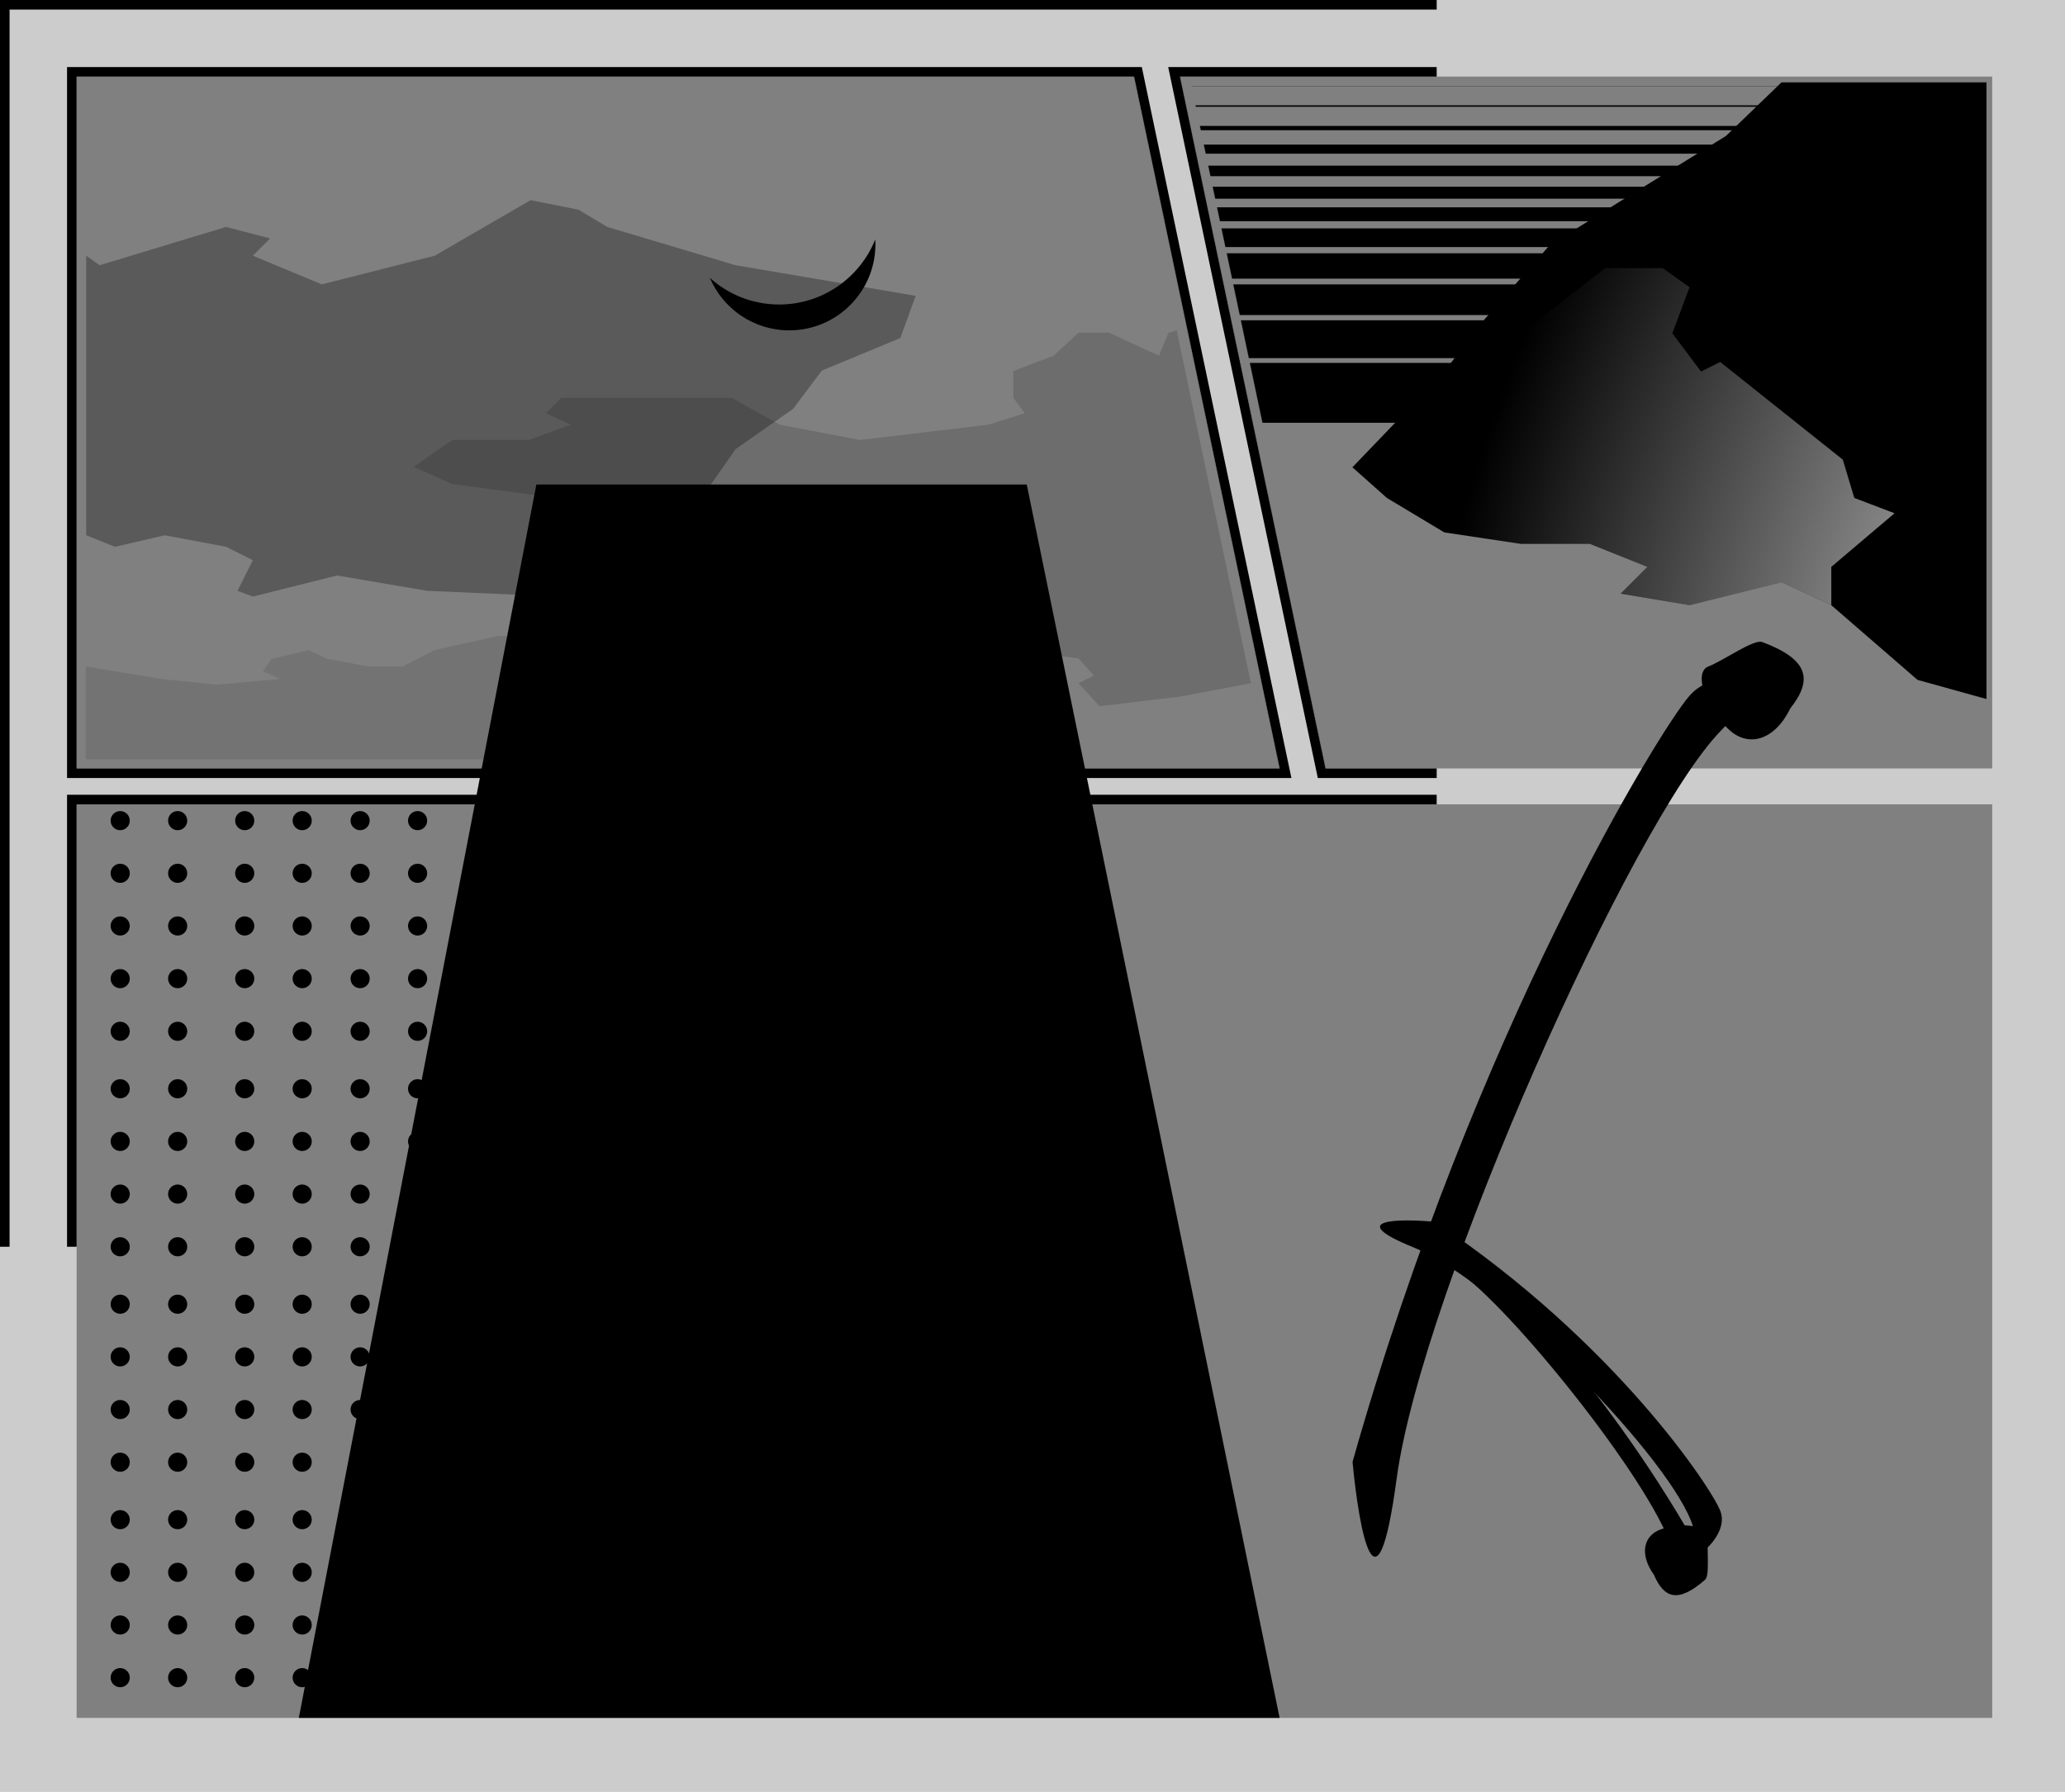 <svg width="4312" height="3742" viewBox="0 0 4312 3742" fill="none" xmlns="http://www.w3.org/2000/svg">
<rect x="0" y="0" width="4312" height="3742" fill="#808080" stroke="none"/>
<mask id="path-1-inside-1" fill="white">
<path fill-rule="evenodd" clip-rule="evenodd" d="M4312 0H0V3742H4312V0ZM2368 160H160V1605H2672L2368 160ZM2464 160H4160V1605H2768L2464 160ZM4160 1680H160V3588H4160V1680Z"/>
</mask>
<path fill-rule="evenodd" clip-rule="evenodd" d="M4312 0H0V3742H4312V0ZM2368 160H160V1605H2672L2368 160ZM2464 160H4160V1605H2768L2464 160ZM4160 1680H160V3588H4160V1680Z" fill="white" fill-opacity="0.6"/>
<path d="M0 0V-20H-20V0H0ZM4312 0H4332V-20H4312V0ZM0 3742H-20V3762H0V3742ZM4312 3742V3762H4332V3742H4312ZM160 160V140H140V160H160ZM2368 160L2387.57 155.883L2384.23 140H2368V160ZM160 1605H140V1625H160V1605ZM2672 1605V1625H2696.65L2691.57 1600.88L2672 1605ZM4160 160H4180V140H4160V160ZM2464 160V140H2439.35L2444.43 164.117L2464 160ZM4160 1605V1625H4180V1605H4160ZM2768 1605L2748.43 1609.12L2751.77 1625H2768V1605ZM160 1680V1660H140V1680H160ZM4160 1680H4180V1660H4160V1680ZM160 3588H140V3608H160V3588ZM4160 3588V3608H4180V3588H4160ZM0 20H4312V-20H0V20ZM20 3742V0H-20V3742H20ZM4312 3722H0V3762H4312V3722ZM4292 0V3742H4332V0H4292ZM160 180H2368V140H160V180ZM180 1605V160H140V1605H180ZM2672 1585H160V1625H2672V1585ZM2348.43 164.117L2652.43 1609.12L2691.57 1600.88L2387.57 155.883L2348.43 164.117ZM4160 140H2464V180H4160V140ZM4180 1605V160H4140V1605H4180ZM2768 1625H4160V1585H2768V1625ZM2444.43 164.117L2748.43 1609.12L2787.57 1600.88L2483.57 155.883L2444.43 164.117ZM160 1700H4160V1660H160V1700ZM180 3588V1680H140V3588H180ZM4160 3568H160V3608H4160V3568ZM4140 1680V3588H4180V1680H4140Z" fill="black" mask="url(#path-1-inside-1)"/>
<mask id="mask0" mask-type="alpha" maskUnits="userSpaceOnUse" x="2488" y="180" width="1652" height="1404">
<path d="M2488 180H4140V1584H2784L2488 180Z" fill="white"/>
</mask>
<g mask="url(#mask0)">
<path fill-rule="evenodd" clip-rule="evenodd" d="M4208 127H2464V180H4208V127ZM4208 220H2464V223H4198V263H2464V272H4198V302H2464V321H4198V346H2464V368H4208V220ZM4208 390H2464V415H4208V390ZM4208 433H2464V462H4208V433ZM4208 477H2464V516H4208V477ZM4208 529H2464V582H4208V529ZM4208 594H2464V658H4208V594ZM4208 669H2464V748H4208V669ZM4208 758H2464V883H4208V758Z" fill="black"/>
</g>
<path d="M2824 976L2896 1040L3016 1112L3176 1136H3320L3440 1184L3384 1240L3528 1264L3720 1216L3824 1264L4004 1420L4148 1460V1320V1184V172H3720L3604 284L3384 420L3236 512L3092 676L3016 776L2824 976Z" fill="black"/>
<path d="M3056 876L2912 1040L3016 1112L3176 1136H3320L3440 1184L3384 1240L3528 1264L3720 1216L3824 1264V1184L3956 1072L3872 1040L3848 960L3592 756L3552 776L3492 696L3528 600L3472 560H3352L3176 696L3136 776L3056 876Z" fill="url(#paint0_radial)"/>
<path fill-rule="evenodd" clip-rule="evenodd" d="M1827.72 499.942C1795.95 579.661 1718.05 636 1627 636C1571.32 636 1520.56 614.933 1482.26 580.334C1509.65 644.795 1573.55 690 1648 690C1747.41 690 1828 609.411 1828 510C1828 506.625 1827.91 503.271 1827.72 499.942Z" fill="black"/>
<path d="M472 474L208 554L180 534V1118L240 1142L344 1118L472 1142L528 1170L496 1234L528 1246L704 1202L892 1234L1168 1246L1452 1058L1536 938L1656 854L1716 774L1880 706L1912 618L1772 594L1536 554L1268 474L1208 438L1108 418L908 534L672 594L528 534L564 498L472 474Z" fill="black" fill-opacity="0.3"/>
<path d="M2464 1455L2612 1427L2457 690L2440 695L2420 743L2316 695H2252L2200 743L2116 775V831L2140 863L2064 887L1796 919L1628 887L1528 831H1304H1172L1140 863L1192 887L1104 919H944L864 975L944 1011L1216 1047L1576 1163L1776 1251L2024 1347L2252 1375L2284 1411L2252 1427L2296 1475L2464 1455Z" fill="black" fill-opacity="0.15"/>
<path d="M335 1418L179 1392V1586H1087L1139 1328H1041L907 1358L841 1392H769L683 1376L645 1358L567 1376L549 1402L585 1418L453 1430L335 1418Z" fill="black" fill-opacity="0.1"/>
<circle cx="251" cy="3504" r="20" fill="black"/>
<circle cx="371" cy="3504" r="20" fill="black"/>
<circle cx="511" cy="3504" r="20" fill="black"/>
<circle cx="631" cy="3504" r="20" fill="black"/>
<circle cx="752" cy="3504" r="20" fill="black"/>
<circle cx="872" cy="3504" r="20" fill="black"/>
<circle cx="1012" cy="3504" r="20" fill="black"/>
<circle cx="1132" cy="3504" r="20" fill="black"/>
<circle cx="251" cy="3394" r="20" fill="black"/>
<circle cx="371" cy="3394" r="20" fill="black"/>
<circle cx="511" cy="3394" r="20" fill="black"/>
<circle cx="631" cy="3394" r="20" fill="black"/>
<circle cx="752" cy="3394" r="20" fill="black"/>
<circle cx="872" cy="3394" r="20" fill="black"/>
<circle cx="1012" cy="3394" r="20" fill="black"/>
<circle cx="1132" cy="3394" r="20" fill="black"/>
<circle cx="251" cy="3284" r="20" fill="black"/>
<circle cx="371" cy="3284" r="20" fill="black"/>
<circle cx="511" cy="3284" r="20" fill="black"/>
<circle cx="631" cy="3284" r="20" fill="black"/>
<circle cx="752" cy="3284" r="20" fill="black"/>
<circle cx="872" cy="3284" r="20" fill="black"/>
<circle cx="1012" cy="3284" r="20" fill="black"/>
<circle cx="1132" cy="3284" r="20" fill="black"/>
<circle cx="251" cy="3174" r="20" fill="black"/>
<circle cx="371" cy="3174" r="20" fill="black"/>
<circle cx="511" cy="3174" r="20" fill="black"/>
<circle cx="631" cy="3174" r="20" fill="black"/>
<circle cx="752" cy="3174" r="20" fill="black"/>
<circle cx="872" cy="3174" r="20" fill="black"/>
<circle cx="1012" cy="3174" r="20" fill="black"/>
<circle cx="1132" cy="3174" r="20" fill="black"/>
<circle cx="251" cy="3054" r="20" fill="black"/>
<circle cx="371" cy="3054" r="20" fill="black"/>
<circle cx="511" cy="3054" r="20" fill="black"/>
<circle cx="631" cy="3054" r="20" fill="black"/>
<circle cx="752" cy="3054" r="20" fill="black"/>
<circle cx="872" cy="3054" r="20" fill="black"/>
<circle cx="1012" cy="3054" r="20" fill="black"/>
<circle cx="1132" cy="3054" r="20" fill="black"/>
<circle cx="251" cy="2944" r="20" fill="black"/>
<circle cx="371" cy="2944" r="20" fill="black"/>
<circle cx="511" cy="2944" r="20" fill="black"/>
<circle cx="631" cy="2944" r="20" fill="black"/>
<circle cx="752" cy="2944" r="20" fill="black"/>
<circle cx="872" cy="2944" r="20" fill="black"/>
<circle cx="1012" cy="2944" r="20" fill="black"/>
<circle cx="1132" cy="2944" r="20" fill="black"/>
<circle cx="251" cy="2834" r="20" fill="black"/>
<circle cx="371" cy="2834" r="20" fill="black"/>
<circle cx="511" cy="2834" r="20" fill="black"/>
<circle cx="631" cy="2834" r="20" fill="black"/>
<circle cx="752" cy="2834" r="20" fill="black"/>
<circle cx="872" cy="2834" r="20" fill="black"/>
<circle cx="1012" cy="2834" r="20" fill="black"/>
<circle cx="1132" cy="2834" r="20" fill="black"/>
<circle cx="251" cy="2724" r="20" fill="black"/>
<circle cx="371" cy="2724" r="20" fill="black"/>
<circle cx="511" cy="2724" r="20" fill="black"/>
<circle cx="631" cy="2724" r="20" fill="black"/>
<circle cx="752" cy="2724" r="20" fill="black"/>
<circle cx="872" cy="2724" r="20" fill="black"/>
<circle cx="1012" cy="2724" r="20" fill="black"/>
<circle cx="1132" cy="2724" r="20" fill="black"/>
<circle cx="251" cy="2604" r="20" fill="black"/>
<circle cx="371" cy="2604" r="20" fill="black"/>
<circle cx="511" cy="2604" r="20" fill="black"/>
<circle cx="631" cy="2604" r="20" fill="black"/>
<circle cx="752" cy="2604" r="20" fill="black"/>
<circle cx="872" cy="2604" r="20" fill="black"/>
<circle cx="1012" cy="2604" r="20" fill="black"/>
<circle cx="1132" cy="2604" r="20" fill="black"/>
<circle cx="251" cy="2494" r="20" fill="black"/>
<circle cx="371" cy="2494" r="20" fill="black"/>
<circle cx="511" cy="2494" r="20" fill="black"/>
<circle cx="631" cy="2494" r="20" fill="black"/>
<circle cx="752" cy="2494" r="20" fill="black"/>
<circle cx="872" cy="2494" r="20" fill="black"/>
<circle cx="1012" cy="2494" r="20" fill="black"/>
<circle cx="1132" cy="2494" r="20" fill="black"/>
<circle cx="251" cy="2384" r="20" fill="black"/>
<circle cx="371" cy="2384" r="20" fill="black"/>
<circle cx="511" cy="2384" r="20" fill="black"/>
<circle cx="631" cy="2384" r="20" fill="black"/>
<circle cx="752" cy="2384" r="20" fill="black"/>
<circle cx="872" cy="2384" r="20" fill="black"/>
<circle cx="1012" cy="2384" r="20" fill="black"/>
<circle cx="1132" cy="2384" r="20" fill="black"/>
<circle cx="251" cy="2274" r="20" fill="black"/>
<circle cx="371" cy="2274" r="20" fill="black"/>
<circle cx="511" cy="2274" r="20" fill="black"/>
<circle cx="631" cy="2274" r="20" fill="black"/>
<circle cx="752" cy="2274" r="20" fill="black"/>
<circle cx="872" cy="2274" r="20" fill="black"/>
<circle cx="1012" cy="2274" r="20" fill="black"/>
<circle cx="1132" cy="2274" r="20" fill="black"/>
<circle cx="251" cy="2154" r="20" fill="black"/>
<circle cx="371" cy="2154" r="20" fill="black"/>
<circle cx="511" cy="2154" r="20" fill="black"/>
<circle cx="631" cy="2154" r="20" fill="black"/>
<circle cx="752" cy="2154" r="20" fill="black"/>
<circle cx="872" cy="2154" r="20" fill="black"/>
<circle cx="1012" cy="2154" r="20" fill="black"/>
<circle cx="1132" cy="2154" r="20" fill="black"/>
<circle cx="251" cy="2044" r="20" fill="black"/>
<circle cx="371" cy="2044" r="20" fill="black"/>
<circle cx="511" cy="2044" r="20" fill="black"/>
<circle cx="631" cy="2044" r="20" fill="black"/>
<circle cx="752" cy="2044" r="20" fill="black"/>
<circle cx="872" cy="2044" r="20" fill="black"/>
<circle cx="1012" cy="2044" r="20" fill="black"/>
<circle cx="1132" cy="2044" r="20" fill="black"/>
<circle cx="251" cy="1934" r="20" fill="black"/>
<circle cx="371" cy="1934" r="20" fill="black"/>
<circle cx="511" cy="1934" r="20" fill="black"/>
<circle cx="631" cy="1934" r="20" fill="black"/>
<circle cx="752" cy="1934" r="20" fill="black"/>
<circle cx="872" cy="1934" r="20" fill="black"/>
<circle cx="1012" cy="1934" r="20" fill="black"/>
<circle cx="1132" cy="1934" r="20" fill="black"/>
<circle cx="251" cy="1824" r="20" fill="black"/>
<circle cx="371" cy="1824" r="20" fill="black"/>
<circle cx="511" cy="1824" r="20" fill="black"/>
<circle cx="631" cy="1824" r="20" fill="black"/>
<circle cx="752" cy="1824" r="20" fill="black"/>
<circle cx="872" cy="1824" r="20" fill="black"/>
<circle cx="1012" cy="1824" r="20" fill="black"/>
<circle cx="1132" cy="1824" r="20" fill="black"/>
<circle cx="251" cy="1714" r="20" fill="black"/>
<circle cx="371" cy="1714" r="20" fill="black"/>
<circle cx="511" cy="1714" r="20" fill="black"/>
<circle cx="631" cy="1714" r="20" fill="black"/>
<circle cx="752" cy="1714" r="20" fill="black"/>
<circle cx="872" cy="1714" r="20" fill="black"/>
<circle cx="1012" cy="1714" r="20" fill="black"/>
<circle cx="1132" cy="1714" r="20" fill="black"/>
<path d="M2824.29 3053.27C3078.97 2153.21 3465.58 1524.94 3527.03 1454.23C3571.86 1402.65 3630.76 1422.55 3661.19 1442.95C3675.3 1422.06 3675.89 1419.47 3669.16 1448.81C3666.79 1446.9 3664.12 1444.92 3661.19 1442.95C3649.36 1460.45 3628.06 1490.79 3593.62 1525.96C3408.92 1714.6 2968.93 2697.52 2916.48 3087.73C2874.53 3399.9 2837.54 3194.83 2824.29 3053.27Z" fill="black"/>
<path d="M3738.6 1479.29C3705.83 1546.14 3651.79 1561.62 3611.11 1524.7C3559.29 1477.68 3536.46 1403.74 3567.31 1392C3598.16 1380.27 3662.02 1334.34 3679.78 1340.98C3776.75 1377.22 3785.89 1419.41 3738.6 1479.29Z" fill="black"/>
<path d="M2997.09 2551.94C3375.46 2805.13 3575.48 3110.82 3592.48 3156.3C3604.88 3189.48 3576.71 3223.73 3557.02 3240.34C3563.29 3251.28 3564.42 3251.93 3551.6 3244.64C3553.3 3243.38 3555.12 3241.95 3557.02 3240.34C3551.77 3231.18 3542.92 3214.79 3535.66 3189.78C3496.66 3055.62 3133.14 2679.17 2951.32 2605.2C2805.85 2546.02 2921.23 2545.04 2997.09 2551.94Z" fill="black"/>
<path d="M3521.09 3191.37C3318.75 2847.26 3088.01 2632.37 3054.36 2610.36C3029.8 2594.31 3006.62 2609.73 2995.69 2621.92C2987.48 2614.93 2986.96 2613.92 2992.88 2625.33C2993.7 2624.25 2994.64 2623.1 2995.69 2621.92C3002.57 2627.78 3014.84 2637.84 3033.24 2648.32C3131.93 2704.52 3422.26 3060.69 3485.14 3216.9C3535.44 3341.87 3530.06 3251.95 3521.09 3191.37Z" fill="black"/>
<path d="M3453.76 3289.47C3422.89 3246.23 3431.5 3207.05 3468.47 3194.03C3515.55 3177.44 3569.72 3188.17 3566.63 3211.51C3563.54 3234.86 3570.72 3290.52 3560.54 3299.42C3504.91 3348.02 3475.32 3339.45 3453.76 3289.47Z" fill="black"/>
<path d="M1120 1012L624 3588H2672L2144 1012H1120Z" fill="black"/>
<defs>
<radialGradient id="paint0_radial" cx="0" cy="0" r="1" gradientUnits="userSpaceOnUse" gradientTransform="translate(4680 1480) rotate(-163.641) scale(1675.84 2199.54)">
<stop offset="0.01" stop-color="white"/>
<stop offset="1" stop-color="white" stop-opacity="0"/>
</radialGradient>
</defs>
</svg>
